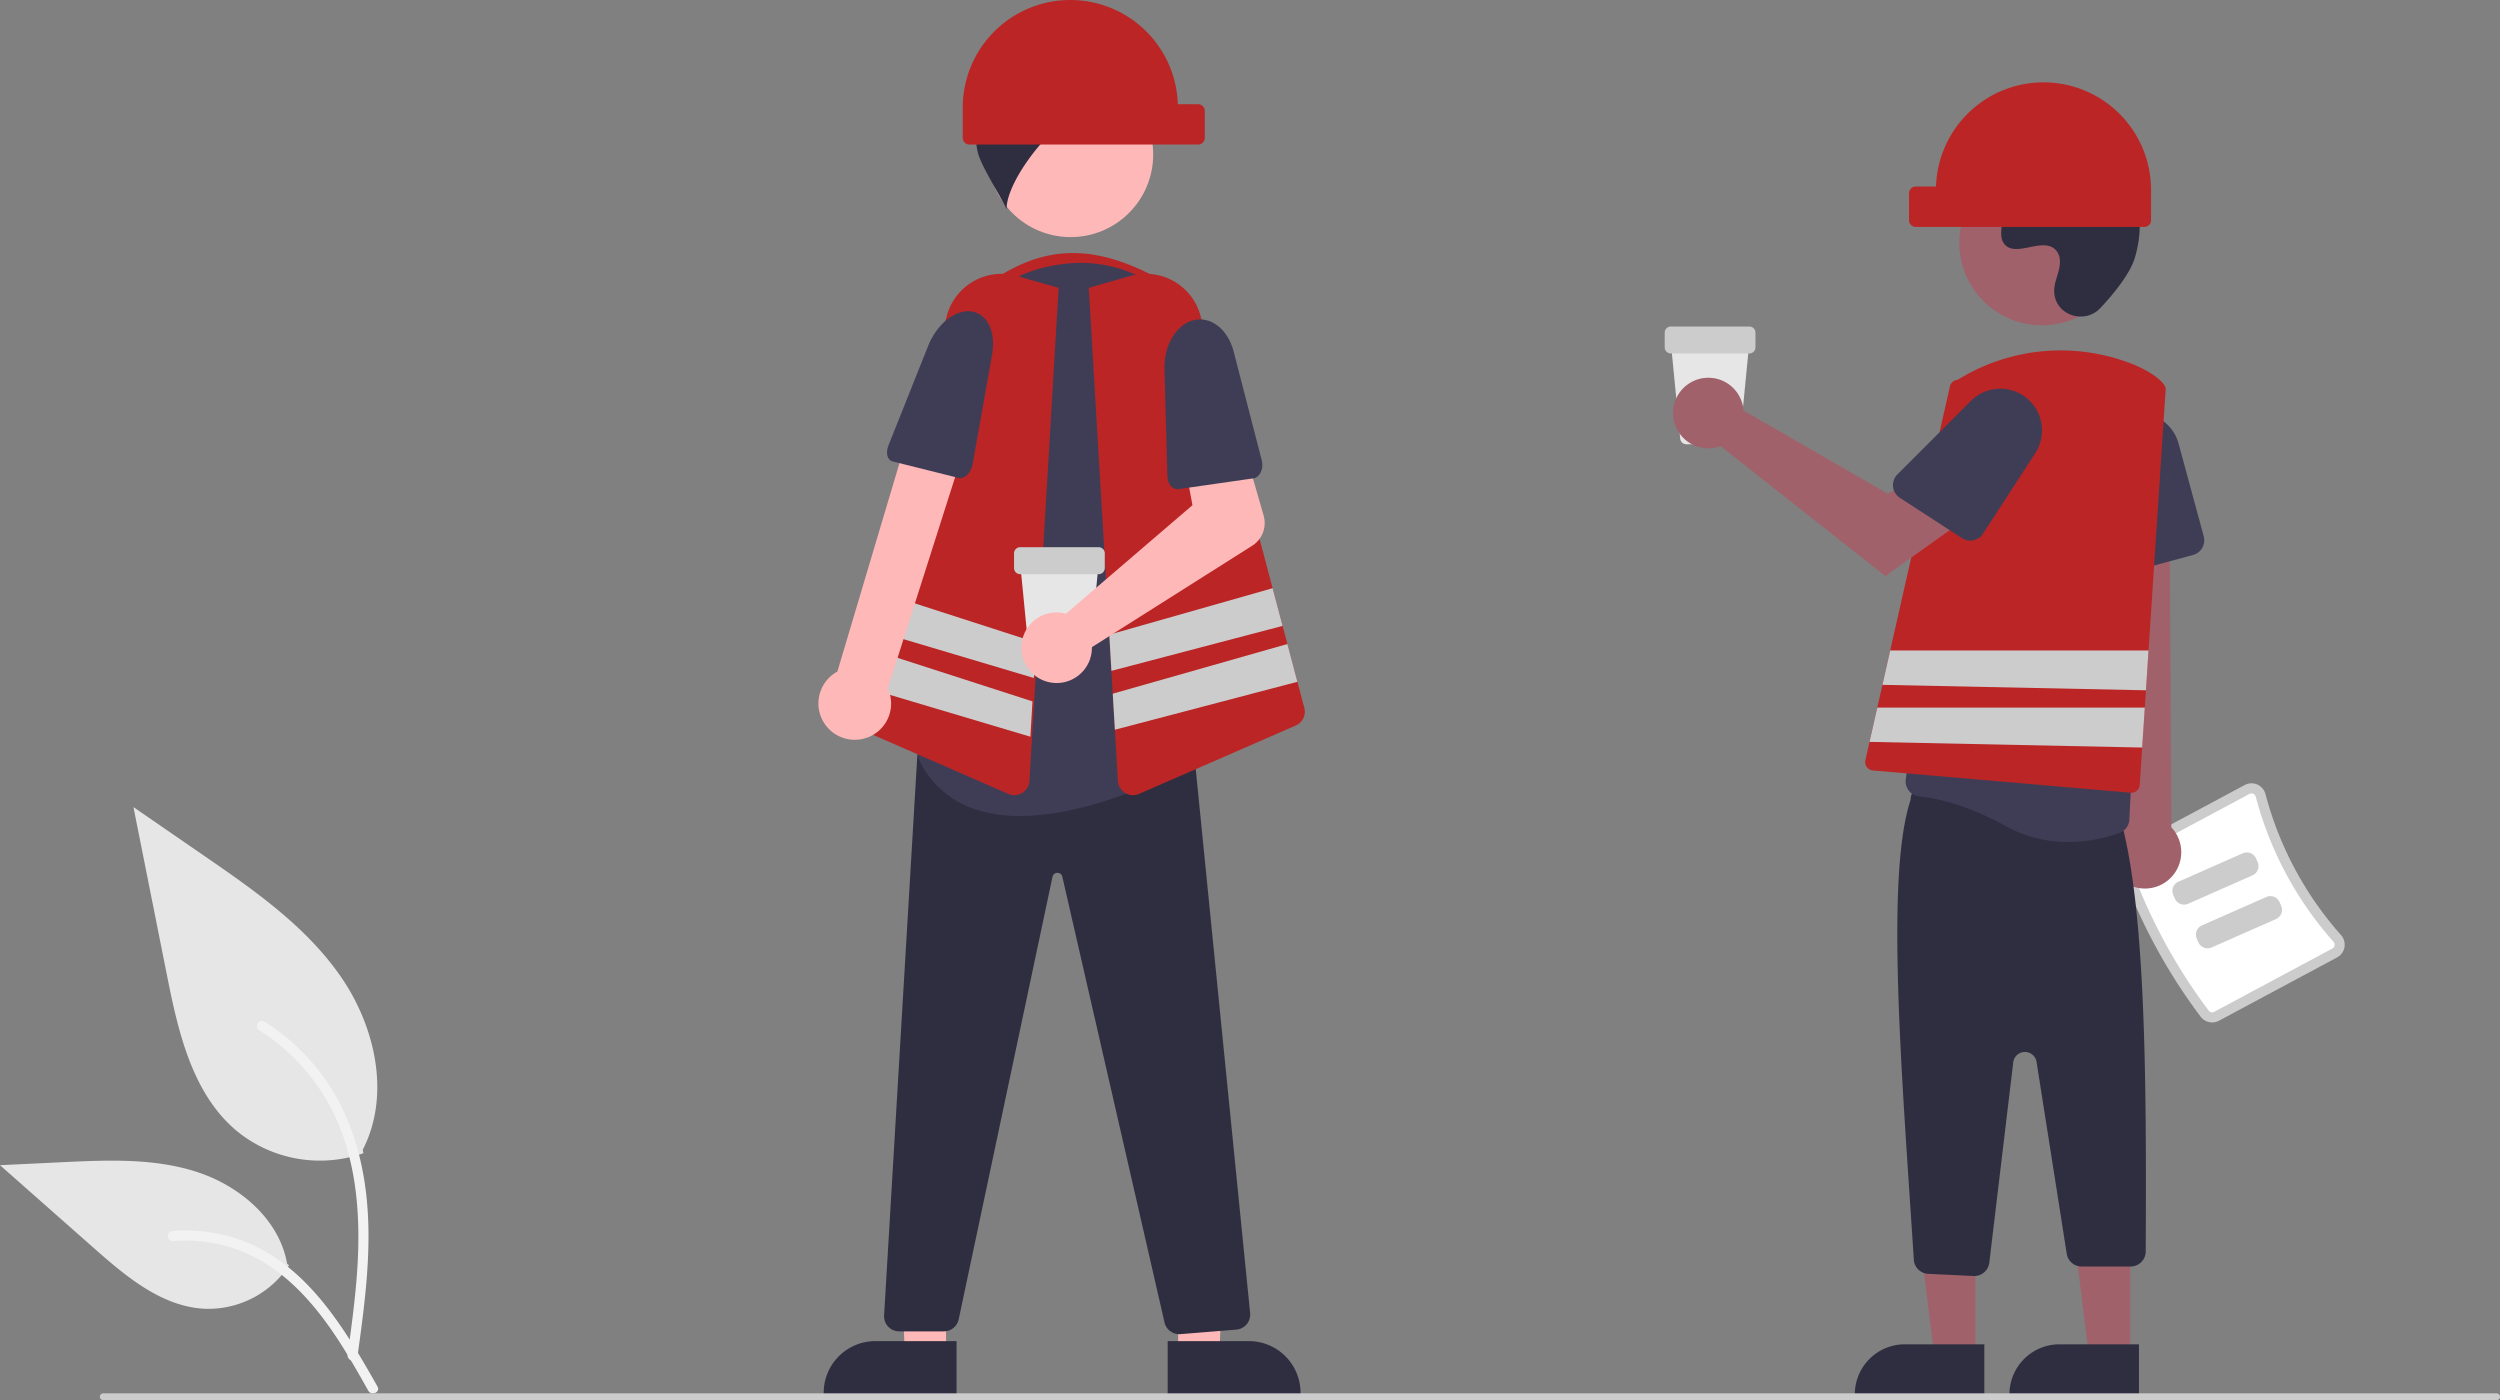 <svg xmlns="http://www.w3.org/2000/svg" data-name="Layer 1" width="743.704" height="416.5" viewBox="0 0 743.704 416.5" xmlns:xlink="http://www.w3.org/1999/xlink"><rect x="0" y="0" width="743.704" height="416.5" fill="#808080" stroke="none"/><path d="M743.934,373.905H729.798a1.818,1.818,0,0,1-1.816-1.647l-2.829-29.002h23.426L745.75,372.258A1.818,1.818,0,0,1,743.934,373.905Z" transform="translate(-228.148 -241.75)" fill="#e6e6e6"/><path d="M748.542,346.905H725.19a1.826,1.826,0,0,1-1.824-1.824v-4.378a1.826,1.826,0,0,1,1.824-1.824h23.351a1.826,1.826,0,0,1,1.824,1.824v4.378A1.826,1.826,0,0,1,748.542,346.905Z" transform="translate(-228.148 -241.75)" fill="#ccc"/><path d="M578.549,342.75h-56v-17c17.696-12.315,33.375-11.244,54,1Z" transform="translate(-228.148 -241.75)" fill="#bb2525"/><polygon points="281.433 402.957 269.173 402.956 267.34 355.668 281.435 355.669 281.433 402.957" fill="#ffb8b8"/><path d="M512.707,656.591l-39.531-.001v-.5a15.386,15.386,0,0,1,15.386-15.386h.001l24.144.001Z" transform="translate(-228.148 -241.75)" fill="#2f2e41"/><polygon points="350.486 402.957 362.746 402.956 364.579 355.668 350.484 355.669 350.486 402.957" fill="#ffb8b8"/><path d="M575.507,640.704l24.144-.001h.001a15.386,15.386,0,0,1,15.386,15.386v.5l-39.531.001Z" transform="translate(-228.148 -241.75)" fill="#2f2e41"/><path d="M578.957,638.646a4.52,4.52,0,0,1-4.394-3.522L544.176,502.584a1.457,1.457,0,0,0-1.464-1.174h-.008a1.458,1.458,0,0,0-1.46,1.188L513.34,634.245a4.522,4.522,0,0,1-4.402,3.566H495.645a4.5,4.5,0,0,1-4.492-4.766l9.901-166.855,3.984-1.179.075.001,78.258.685,16.667,166.672a4.498,4.498,0,0,1-4.116,4.922l-16.604,1.341Q579.136,638.646,578.957,638.646Z" transform="translate(-228.148 -241.75)" fill="#2f2e41"/><circle cx="318.491" cy="45.971" r="24.561" fill="#ffb8b8"/><path d="M531.593,484.484a42.393,42.393,0,0,1-12.728-1.791,28.097,28.097,0,0,1-17.038-14.375,4.505,4.505,0,0,1-.335-3.354c2.709-9.245,15.799-57.301,7.447-95.503a40.485,40.485,0,0,1,5.755-31.114,39.977,39.977,0,0,1,25.927-17.438l0-.001c1.385-.271,2.778-.492,4.139-.66a39.836,39.836,0,0,1,32.258,10.613,40.82,40.82,0,0,1,12.816,32.36l-6.419,103.004a4.46,4.46,0,0,1-2.398,3.703C573.625,473.801,551.418,484.484,531.593,484.484Z" transform="translate(-228.148 -241.75)" fill="#3f3d56"/><path d="M574.386,269.642A30.156,30.156,0,0,0,541.333,251.058l7.744,6.258c-9.622.324-19.75-.365-26.619,6.379,2.187-.061,5.054,4.617,7.241,4.557-4.089.081-7.797,2.954-9.603,6.623a18.865,18.865,0,0,0-1.114,11.997c.808,4.009,6.968,13.402,8.626,17.14-.285-9.77,18.949-33.074,28.342-30.642a25.772,25.772,0,0,0-11.9,9.035A34.904,34.904,0,0,1,564.75,279.018a14.65,14.65,0,0,0,4.935.276,6.025,6.025,0,0,0,3.572-9.629Z" transform="translate(-228.148 -241.75)" fill="#2f2e41"/><path d="M529.901,478.299a4.504,4.504,0,0,1-1.802-.38l-46.601-20.34a4.47,4.47,0,0,1-2.553-5.277l30.85-116.539a16.865,16.865,0,0,1,20.941-11.903l12.335,3.521-8.684,146.681a4.513,4.513,0,0,1-2.146,3.57A4.466,4.466,0,0,1,529.901,478.299Z" transform="translate(-228.148 -241.75)" fill="#bb2525"/><path d="M616.149,452.3l-2.05-7.73-2.97-11.24-1.43-5.39-2.97-11.21-21.43-80.97a16.847,16.847,0,0,0-20.94-11.9l-12.33,3.52,6.11,103.17.63,10.77.4,6.79v.01l.64,10.71.9,15.23a4.53,4.53,0,0,0,4.49,4.24,4.583,4.583,0,0,0,1.8-.38l46.6-20.34A4.466,4.466,0,0,0,616.149,452.3Z" transform="translate(-228.148 -241.75)" fill="#bb2525"/><polygon points="381.55 186.19 330.621 199.57 329.99 188.8 378.581 174.98 381.55 186.19" fill="#ccc"/><polygon points="385.95 202.82 331.66 217.08 331.021 206.37 331.021 206.36 382.981 191.58 385.95 202.82" fill="#ccc"/><polygon points="308.181 191.12 307.55 201.69 257.601 186.81 260.53 175.75 308.181 191.12" fill="#ccc"/><polygon points="307.14 208.65 256.17 192.2 253.24 203.29 306.52 219.16 307.14 208.65" fill="#ccc"/><path d="M485.207,461.454a10.743,10.743,0,0,0,7.044-14.891l23.962-75.226-16.991-3.559-21.969,73.753a10.801,10.801,0,0,0,7.955,19.922Z" transform="translate(-228.148 -241.75)" fill="#ffb8b8"/><path d="M516.878,334.356h0c4.879.498,7.623,5.984,6.41,12.814L517.467,379.948c-.436,2.457-2.458,4.403-4.139,3.982l-19.69-4.922c-1.515-.379-2.073-2.531-1.215-4.685L504.243,344.67C506.81,338.23,512.148,333.873,516.878,334.356Z" transform="translate(-228.148 -241.75)" fill="#3f3d56"/><path d="M546.549,241.75h0a31.993,31.993,0,0,1,31.975,31h6.025a2,2,0,0,1,2,2v8a2,2,0,0,1-2,2h-68a2,2,0,0,1-2-2v-9A32,32,0,0,1,546.549,241.75Z" transform="translate(-228.148 -241.75)" fill="#bb2525"/><path d="M550.372,439.555H536.237A1.818,1.818,0,0,1,534.421,437.908l-2.829-29.002h23.426l-2.829,29.001A1.818,1.818,0,0,1,550.372,439.555Z" transform="translate(-228.148 -241.75)" fill="#e6e6e6"/><path d="M554.98,412.555H531.629a1.826,1.826,0,0,1-1.824-1.824v-4.378a1.826,1.826,0,0,1,1.824-1.824h23.351a1.826,1.826,0,0,1,1.824,1.824v4.378A1.826,1.826,0,0,1,554.98,412.555Z" transform="translate(-228.148 -241.75)" fill="#ccc"/><path d="M543.608,424.002a10.526,10.526,0,0,1,1.626.319l37.646-32.284-2.201-11.845,17.443-5.658L604.056,395.125a8,8,0,0,1-3.409,8.975l-47.677,30.17a10.497,10.497,0,1,1-9.361-10.269Z" transform="translate(-228.148 -241.75)" fill="#ffb8b8"/><path d="M582.978,337.063h0c5.212-1.459,10.419,2.508,12.164,9.266l8.373,32.43c.628,2.431-.591,5.014-2.496,5.288l-22.307,3.209c-1.716.247-3.229-1.513-3.292-3.832l-.866-31.913C574.368,344.581,577.926,338.478,582.978,337.063Z" transform="translate(-228.148 -241.75)" fill="#3f3d56"/><path d="M882.811,544.22a167.506,167.506,0,0,1-24.075-44.932,4.303,4.303,0,0,1,2.032-5.179l35.145-18.832a4.247,4.247,0,0,1,3.726-.151,4.319,4.319,0,0,1,2.461,2.884,102.328,102.328,0,0,0,22.446,41.891,4.318,4.318,0,0,1,1.038,3.647,4.247,4.247,0,0,1-2.189,3.018L888.249,545.397A4.303,4.303,0,0,1,882.811,544.22Z" transform="translate(-228.148 -241.75)" fill="#ccc"/><path d="M885.209,542.418a1.299,1.299,0,0,0,1.622.335l35.145-18.832a1.246,1.246,0,0,0,.653-.897,1.318,1.318,0,0,0-.325-1.128,105.34,105.34,0,0,1-23.107-43.125,1.319,1.319,0,0,0-.758-.895,1.247,1.247,0,0,0-1.11.046l-35.145,18.832a1.298,1.298,0,0,0-.62,1.537,164.507,164.507,0,0,0,23.645,44.127Z" transform="translate(-228.148 -241.75)" fill="#fff"/><path d="M898.22,502.152l-19.142,8.45a3.003,3.003,0,0,1-3.956-1.533l-.473-1.073a3.003,3.003,0,0,1,1.533-3.956l19.142-8.45a3.003,3.003,0,0,1,3.956,1.533l.473,1.073A3.003,3.003,0,0,1,898.22,502.152Z" transform="translate(-228.148 -241.75)" fill="#ccc"/><path d="M905.22,515.152l-19.142,8.45a3.003,3.003,0,0,1-3.956-1.533l-.473-1.073a3.003,3.003,0,0,1,1.533-3.956l19.142-8.45a3.003,3.003,0,0,1,3.956,1.533l.473,1.073A3.003,3.003,0,0,1,905.22,515.152Z" transform="translate(-228.148 -241.75)" fill="#ccc"/><path d="M860.327,504.32a10.743,10.743,0,0,1-2.062-16.343l-8.072-114.558,23.253,2.255.639,112.187a10.801,10.801,0,0,1-13.757,16.459Z" transform="translate(-228.148 -241.75)" fill="#a0616a"/><path d="M855.456,411.912a4.482,4.482,0,0,1-1.859-3.401L851.893,377.635a12.399,12.399,0,0,1,24.346-3.927l7.485,27.605a4.505,4.505,0,0,1-3.166,5.521L859.268,412.606A4.483,4.483,0,0,1,855.456,411.912Z" transform="translate(-228.148 -241.75)" fill="#3f3d56"/><polygon points="587.676 403.408 575.416 403.408 569.584 356.12 587.678 356.12 587.676 403.408" fill="#a0616a"/><path d="M566.659,399.905H590.303a0,0,0,0,1,0,0v14.887a0,0,0,0,1,0,0H551.772a0,0,0,0,1,0,0v0A14.887,14.887,0,0,1,566.659,399.905Z" fill="#2f2e41"/><polygon points="633.676 403.408 621.416 403.408 615.584 356.12 633.678 356.12 633.676 403.408" fill="#a0616a"/><path d="M612.659,399.905H636.303a0,0,0,0,1,0,0v14.887a0,0,0,0,1,0,0H597.772a0,0,0,0,1,0,0v0A14.887,14.887,0,0,1,612.659,399.905Z" fill="#2f2e41"/><path d="M815.245,621.335l-13.496-.644a4.499,4.499,0,0,1-4.286-4.463c-3.558-54.919-8.486-113.807-.942-136.557a4.501,4.501,0,0,1,5.146-4.485l53.994,7.838a4.474,4.474,0,0,1,3.854,4.42c6.894,26.936,7.205,75.782,6.944,126.534a4.5,4.5,0,0,1-4.5,4.534h-14.55a4.479,4.479,0,0,1-4.445-3.801l-8.977-57.067a3.5,3.5,0,0,0-6.933.128l-7.126,59.603a4.517,4.517,0,0,1-4.469,3.966Q815.352,621.341,815.245,621.335Z" transform="translate(-228.148 -241.75)" fill="#2f2e41"/><path d="M824.746,487.451c-11.899-6.611-21.197-8.349-25.68-8.796a4.418,4.418,0,0,1-3.053-1.673,4.478,4.478,0,0,1-.931-3.401l12.938-96.051a33.219,33.219,0,0,1,19.364-25.957,32.306,32.306,0,0,1,31.396,2.461q.665.442,1.305.903a33.178,33.178,0,0,1,12.636,34.573c-7.934,32.455-10.659,85.662-11.125,95.999a4.465,4.465,0,0,1-2.918,4.005,45.085,45.085,0,0,1-15.226,2.711A38.125,38.125,0,0,1,824.746,487.451Z" transform="translate(-228.148 -241.75)" fill="#3f3d56"/><circle cx="607.419" cy="72.22" r="24.561" fill="#a0616a"/><path d="M852.948,333.401c-4.582,4.881-13.091,2.261-13.688-4.407a8.056,8.056,0,0,1,.01-1.556c.308-2.954,2.015-5.635,1.606-8.754a4.59,4.59,0,0,0-.84-2.149c-3.651-4.889-12.222,2.187-15.668-2.239-2.113-2.714.371-6.987-1.251-10.021-2.14-4.004-8.479-2.029-12.454-4.221-4.423-2.439-4.158-9.225-1.247-13.353,3.551-5.034,9.776-7.72,15.923-8.107s12.253,1.275,17.992,3.511c6.521,2.541,12.988,6.054,17.001,11.788,4.88,6.973,5.35,16.348,2.909,24.502C861.757,323.356,856.69,329.416,852.948,333.401Z" transform="translate(-228.148 -241.75)" fill="#2f2e41"/><path d="M872.399,357.28c-.43-2.02-4.12-4.78-9.4-7.03a58.135,58.135,0,0,0-52.5,4.5,2.48,2.48,0,0,0-2.29,1.95l-17.76,78.55-2.31,10.23-1.53,6.77-2.31,10.2-1.23,5.45a2.508,2.508,0,0,0,2.22,3.05l76.69,6.62c.07,0,.15.01.22.01a2.5,2.5,0,0,0,2.48-2.34l.73-11.11.78-11.88.34-5.15.77-11.85,5.11-77.84V357.34Z" transform="translate(-228.148 -241.75)" fill="#bb2525"/><path d="M746.564,362.224a10.526,10.526,0,0,1,.239,1.64l42.957,24.782,10.441-6.011,11.131,14.572L788.996,413.128l-49.008-38.663a10.496,10.496,0,1,1,6.576-12.241Z" transform="translate(-228.148 -241.75)" fill="#a0616a"/><path d="M791.295,386.539a4.482,4.482,0,0,1,1.293-3.653l21.863-21.868a12.399,12.399,0,0,1,19.168,15.516l-15.57,23.992a4.505,4.505,0,0,1-6.224,1.325l-18.504-12.009A4.483,4.483,0,0,1,791.295,386.539Z" transform="translate(-228.148 -241.75)" fill="#3f3d56"/><polygon points="639.15 193.5 638.38 205.35 559.99 203.73 562.3 193.5 639.15 193.5" fill="#ccc"/><polygon points="638.041 210.5 637.26 222.38 556.15 220.7 558.461 210.5 638.041 210.5" fill="#ccc"/><path d="M836.049,266.25h0a31.993,31.993,0,0,0-31.975,31h-6.025a2,2,0,0,0-2,2v8a2,2,0,0,0,2,2h68a2,2,0,0,0,2-2v-9A32,32,0,0,0,836.049,266.25Z" transform="translate(-228.148 -241.75)" fill="#bb2525"/><path d="M336.263,584.806a39.063,39.063,0,0,1-37.721-6.645c-13.212-11.089-17.354-29.359-20.725-46.275l-9.969-50.036L288.719,496.222c15.01,10.335,30.357,21.001,40.75,35.971s14.929,35.405,6.579,51.603" transform="translate(-228.148 -241.75)" fill="#e6e6e6"/><path d="M334.478,645.385c2.112-15.387,4.285-30.973,2.803-46.525-1.316-13.812-5.53-27.303-14.109-38.364a63.819,63.819,0,0,0-16.374-14.837c-1.637-1.034-3.144,1.561-1.514,2.59a60.672,60.672,0,0,1,23.999,28.956c5.225,13.289,6.064,27.776,5.164,41.893-.544,8.537-1.698,17.019-2.861,25.489a1.554,1.554,0,0,0,1.048,1.845,1.509,1.509,0,0,0,1.845-1.048Z" transform="translate(-228.148 -241.75)" fill="#f2f2f2"/><path d="M314.131,618.156a28.755,28.755,0,0,1-25.055,12.931c-12.683-.602-23.257-9.454-32.775-17.858l-28.153-24.857,18.633-.892c13.4-.641,27.145-1.239,39.908,2.893s24.533,14.077,26.867,27.287" transform="translate(-228.148 -241.75)" fill="#e6e6e6"/><path d="M340.449,654.23c-10.168-17.991-21.961-37.986-43.035-44.377a48.022,48.022,0,0,0-18.101-1.869c-1.922.166-1.442,3.128.476,2.963a44.614,44.614,0,0,1,28.886,7.642c8.145,5.544,14.487,13.252,19.854,21.425,3.288,5.007,6.233,10.226,9.178,15.438.941,1.666,3.693.463,2.74-1.222Z" transform="translate(-228.148 -241.75)" fill="#f2f2f2"/><path d="M970.852,658.25h-712a1,1,0,0,1,0-2h712a1,1,0,0,1,0,2Z" transform="translate(-228.148 -241.75)" fill="#ccc"/></svg>